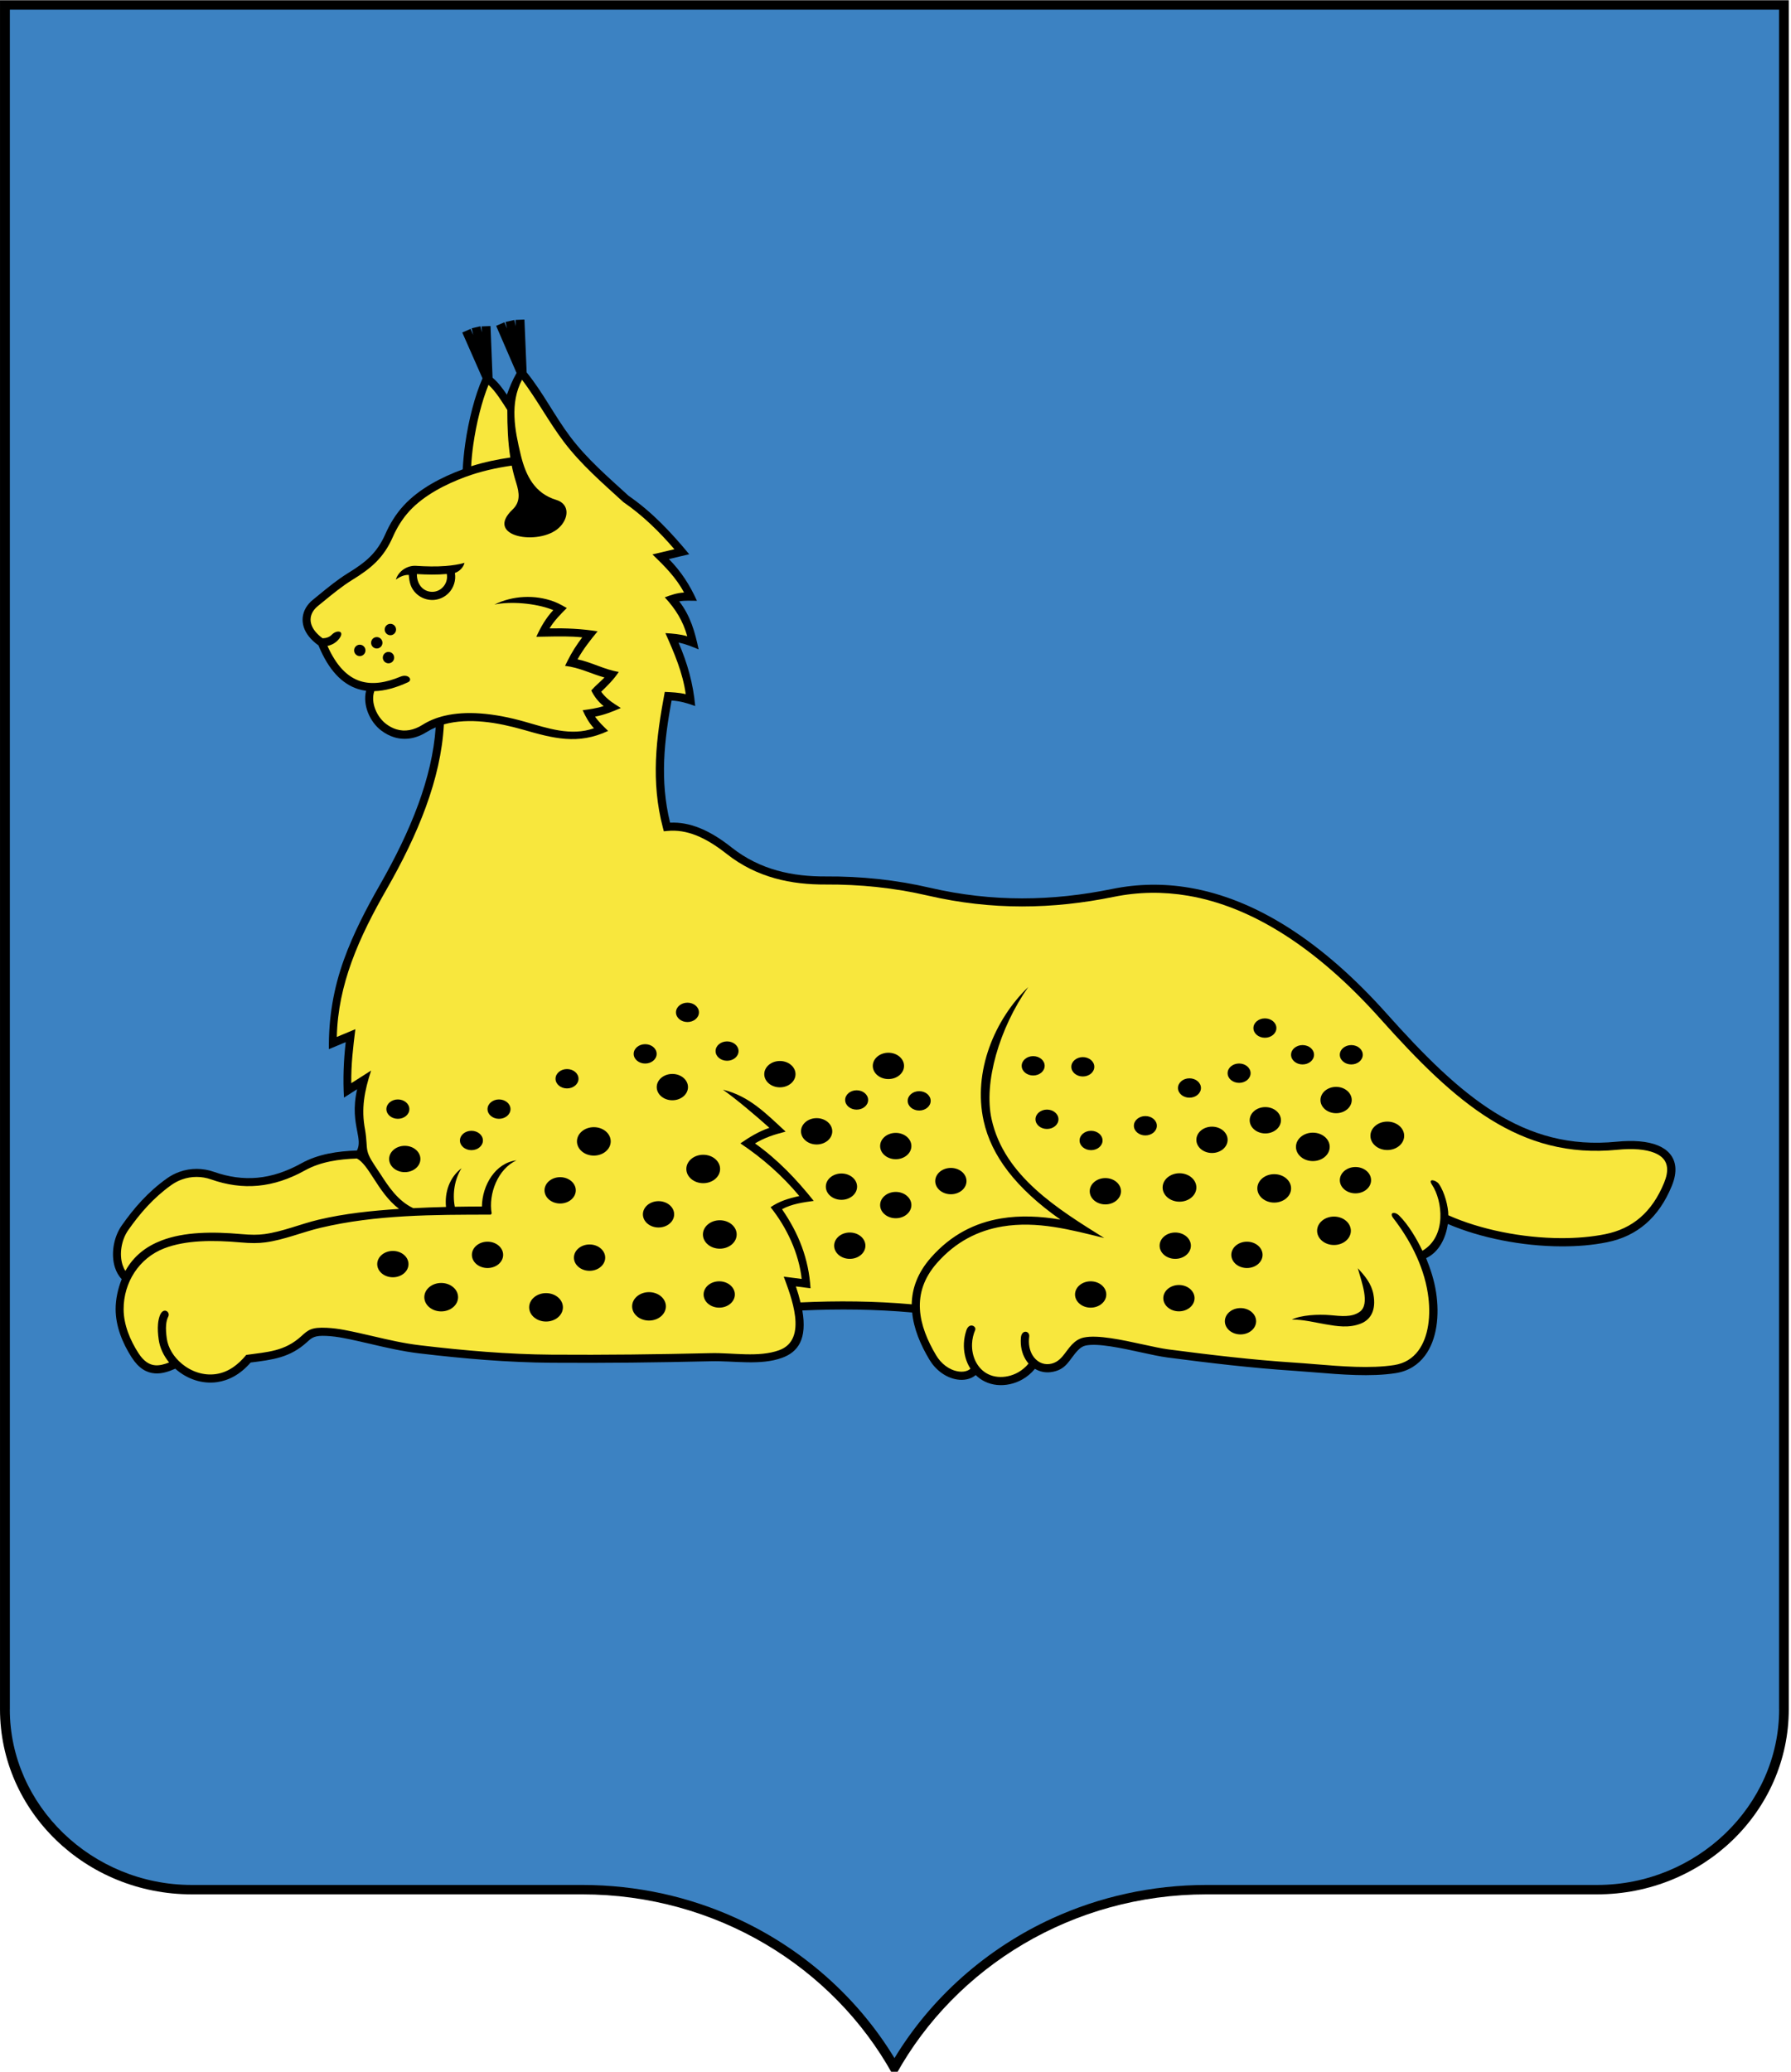 <svg xmlns="http://www.w3.org/2000/svg" width="300" height="347" viewBox="0 0 84.667 97.931" fill-rule="evenodd"><path d="m62.58 46.716c.828 0 1.5.672 1.5 1.5v1.5c0 .828-.672 1.5-1.5 1.5h-1.5v-4.5h1.5m0 6c1.657 0 3-1.343 3-3v-1.5c0-1.657-1.343-3-3-3h-3v7.5h3m-6-7.5h1.5v7.5h-1.5v-7.5m-3 0h1.5v7.5h-1.5l-3-4.709v4.709h-1.5v-7.5h1.5l3 4.709v-4.709m-22.5 0h4.5v1.5h-3v1.5h3v1.5h-3v1.5h3v1.5h-4.5v-7.5m-6 0h1.5v6h3v1.5h-4.5v-7.5m15.75 6h1.5c1.242 0 2.25-1.01 2.25-2.25 0-1.242-1.026-2.246-2.25-2.25h-1.5v1.5h1.5c.414 0 .75.336.75.75 0 .414-.336.75-.75.75h-1.5v1.5m1.5-7.5c2.899 0 5.25 2.351 5.25 5.25 0 2.899-2.351 5.25-5.25 5.25-2.899 0-5.25-2.351-5.25-5.25 0-2.899 2.351-5.25 5.25-5.25m0 1.5c2.071 0 3.75 1.679 3.75 3.75 0 2.071-1.679 3.75-3.75 3.75-2.071 0-3.75-1.679-3.75-3.75 0-2.071 1.679-3.75 3.75-3.75" fill="#a90000"/><g transform="matrix(.386 0 0 .387 1.858-8.722)"><path d="m104.47 275.84c-7.26-13.04-21.552-21.919-37.994-21.919h-47.809c-12.965 0-23.48-10.124-23.48-22.608v-208.75h219.07v208.75c0 12.484-10.515 22.608-23.48 22.608h-47.809c-16.442 0-30.734 8.875-37.994 21.919h-.509"/><g fill-rule="nonzero"><path d="m104.73 273.92c-4.496-7.405-11.307-13.423-19.35-17.08-5.728-2.608-12.134-4.067-18.895-4.068v-.004h-.003v.004h-47.809v-.004h-.003v.004c-12.213-0-22.282-9.697-22.282-21.456h.005v-0-207.6h216.68v207.6 0h.005c0 11.759-10.07 21.455-22.282 21.456v-.004h-.003v.004h-47.809v-.004h-.003v.004c-6.761 0-13.167 1.46-18.895 4.068-8.04 3.662-14.854 9.679-19.35 17.08" fill="#3c82c2"/><path d="m51.855 79.86c.057-1.056.161-2.098.308-3.134.407-2.867 1.2-5.929 2.115-7.973l-2.476-5.6 1.01-.443.327.739-.189-.816 1.07-.245.172.747-.029-.729 1.096-.043.253 6.309c.692.571 1.245 1.341 1.754 2.074.316-.861.658-1.742 1.184-2.649l-2.501-5.761 1.01-.434.325.749-.181-.787 1.07-.245.176.766-.032-.772 1.096-.043.272 6.454c1.992 2.437 3.441 5.35 5.349 7.873v0c2.05 2.71 4.634 4.92 7.13 7.197 2.872 1.975 5.22 4.476 7.431 7.142l-2.491.586c1.499 1.52 2.562 3.166 3.434 5.097-.721-.001-1.458-.055-2.172.07 1.365 1.744 1.936 3.746 2.379 5.866-.806-.329-1.594-.667-2.457-.825 1.094 2.531 1.791 5 2.039 7.746-.962-.357-1.855-.61-2.894-.677-.445 2.425-.81 4.859-.905 7.329-.095 2.476.082 4.997.722 7.593 1.202-.055 2.383.167 3.57.635 1.302.513 2.612 1.324 3.963 2.391 1.751 1.383 3.628 2.273 5.567 2.815 1.952.546 3.97.74 5.986.728 2.134-.013 4.262.088 6.38.314 2.124.226 4.245.578 6.358 1.067 3.829.885 7.579 1.295 11.281 1.298 3.706.002 7.369-.403 11.02-1.148h.003c1.569-.32 3.146-.492 4.728-.517h.002c1.583-.025 3.166.097 4.748.365 8.114 1.371 16.26 6.557 24.15 15.367 4.542 5.073 8.74 9.287 13.239 12.08 4.455 2.766 9.219 4.14 14.936 3.574 2.01-.199 3.777-.066 5.05.456.598.246 1.092.581 1.457 1.01.377.443.61.976.673 1.604.066.671-.065 1.446-.429 2.331-.799 1.942-1.858 3.473-3.181 4.615-1.331 1.149-2.92 1.898-4.768 2.268h-.003c-.869.174-1.779.301-2.717.384-.921.081-1.883.118-2.873.115-4.77-.018-9.907-1.028-13.887-2.736-.237 1.665-1.052 3.431-2.659 4.174.546 1.351.989 2.7 1.214 4.149.225 1.45.247 2.896.038 4.216-.213 1.35-.666 2.571-1.387 3.538-.838 1.121-2.024 1.9-3.602 2.145-3.03.47-6.666.172-9.944-.097-.887-.073-1.749-.143-2.513-.193h-.009c-2.582-.168-5.164-.406-7.746-.686-2.558-.277-5.143-.6-7.737-.937-.859-.112-1.964-.351-3.16-.611-2.483-.539-5.371-1.166-6.851-.849h-.004c-.36.078-.661.29-.935.572-1.112 1.15-1.381 2.441-3.376 2.683-.661.08-1.327-.069-1.896-.411-.931 1.118-2.067 1.667-3.097 1.882-1.02.213-2.1.133-3.046-.33-.418-.204-.789-.472-1.11-.788-.618.527-1.475.663-2.262.544-1.443-.219-2.685-1.211-3.42-2.441-1.091-1.825-1.913-3.766-2.102-5.746-4.471-.405-8.968-.453-13.451-.248.602 3.477-.505 5.064-2.471 5.78-2.665.97-5.881.356-8.689.422-3.247.077-6.501.135-9.763.168-3.254.033-6.508.041-9.762.018-2.722-.019-5.426-.146-8.118-.347-2.705-.202-5.406-.479-8.105-.799-2.058-.244-3.949-.683-5.858-1.127h-.002c-1.136-.264-2.279-.53-3.439-.751-.679-.129-1.37-.222-2.061-.255-1.483-.073-1.779.196-2.41.769-2.081 1.891-4.181 2.139-6.891 2.481-1.262 1.464-2.696 2.195-4.109 2.395-.917.13-1.82.034-2.66-.232-.907-.287-1.75-.775-2.459-1.408-.834.368-1.672.635-2.515.569-1.01-.079-1.962-.61-2.828-1.954-1.121-1.741-1.959-3.791-1.963-5.889-.002-1.237.292-2.53.746-3.666-.386-.396-.656-.894-.826-1.417-.503-1.553-.22-3.649.838-5.15.74-1.049 1.533-2.065 2.43-3.02.901-.964 1.906-1.87 3.064-2.696l.005-.004c.251-.179.506-.335.762-.468.26-.136.526-.252.796-.348 1.385-.495 2.87-.476 4.214-.005 1.817.636 3.581.883 5.342.72 1.764-.164 3.534-.74 5.357-1.749 2.092-1.158 4.477-1.492 6.832-1.576.348-.694.209-1.415.03-2.34-.241-1.248-.545-2.819-.014-5.145l-1.61 1.025c-.132-2.281-.044-4.504.213-6.776l-2.063.86c-.037-3.816.557-7.383 1.858-10.976 1.157-3.195 2.728-6.195 4.37-9.06 1.871-3.263 3.514-6.574 4.729-9.892 1.146-3.132 1.912-6.269 2.127-9.379-.382.159-.734.339-1.055.54v.002l-.008.005c-1.302.816-2.683 1.07-4.03.659-.552-.169-1.068-.444-1.531-.786l-.022-.017h-.002c-1.415-1.057-2.315-3.115-1.879-4.867-.345-.046-.684-.122-1.016-.229-1.918-.619-3.559-2.266-4.817-5.322-.464-.331-.852-.692-1.157-1.071-1.216-1.508-.996-3.312.49-4.51.258-.208.471-.382.69-.561 1.107-.907 2.333-1.908 3.602-2.687h0c2.154-1.321 3.547-2.441 4.586-4.803.522-1.185 1.263-2.409 2.229-3.452 1.907-2.06 4.616-3.453 7.241-4.421"/><path d="m49.549 111.04c-.181 3.352-.983 6.72-2.21 10.07-1.236 3.377-2.904 6.737-4.8 10.04-1.621 2.827-3.17 5.782-4.3 8.902-1.045 2.885-1.736 5.921-1.802 9.142l2.27-.946c-.273 2.188-.537 4.386-.498 6.594l2.426-1.544c-.805 2.476-1.243 4.621-.737 7.239.217 1.287.152 1.964.279 2.546.164.748.578 1.337 1.603 2.86.979 1.512 2.118 3.268 4.02 4.166 1.336-.07 2.673-.118 4.01-.15-.188-1.777.428-3.622 1.901-4.729-.863 1.362-1.127 3.123-.824 4.707 1.106-.02 2.213-.03 3.319-.034.036-2.608 1.662-5.337 4.24-5.638-2.291 1.042-3.462 4.103-3.044 6.489l-.106.143c-6.996.012-14.04-.007-20.879 1.614-2.225.528-4.439 1.464-6.7 1.77-.904.123-1.81.121-3.075.009-3.337-.296-6.704-.291-9.334.721-3.101 1.193-4.988 4.174-4.982 7.439.004 1.901.793 3.775 1.807 5.35.667 1.036 1.359 1.442 2.062 1.497.539.042 1.113-.11 1.701-.344-.673-.823-1.13-1.786-1.271-2.779-.095-.668-.144-1.325-.085-1.939.031-.327.093-.64.194-.935.417-1.218 1.351-.529 1.061.044-.147.291-.228.624-.262.985-.05.521-.004 1.104.081 1.708.162 1.148.858 2.261 1.85 3.081.564.466 1.222.835 1.932 1.06.705.223 1.46.304 2.222.197 1.556-.22 2.752-1.164 3.726-2.343 2.618-.364 4.698-.429 6.739-2.284.84-.763 1.233-1.12 3.129-1.027.739.036 1.471.132 2.198.271 1.212.231 2.351.496 3.482.759 1.877.437 3.736.869 5.751 1.108 2.69.318 5.378.594 8.06.795 2.697.202 5.381.328 8.05.347 3.249.023 6.5.015 9.75-.018 3.243-.033 6.493-.091 9.747-.168 2.676-.063 5.847.556 8.372-.363 3.593-1.308 1.399-6.651.552-8.98l2.195.278c-.343-3.139-1.845-6.316-3.81-8.759 1.08-.738 2.168-1.066 3.524-1.366-2.117-2.522-4.502-4.617-7.221-6.43 1.108-.767 2.272-1.47 3.553-1.902-1.644-1.469-4.045-3.499-5.688-4.653 3.212.756 5.302 2.936 7.675 5.116-.65.177-1.299.343-1.932.578h-.002c-.641.238-1.247.526-1.817.865 2.778 1.967 5.077 4.377 7.194 7.02-1.27.174-2.715.371-3.884 1.019 2.047 2.952 3.267 6.05 3.492 9.652l-1.795-.227c.236.704.425 1.355.569 1.957 4.537-.214 9.09-.172 13.617.232.033-1.918.709-3.843 2.348-5.7 2.486-2.817 5.421-4.26 8.59-4.789 2.335-.39 4.79-.28 7.28.143-5.468-3.837-8.468-7.812-9.406-12.05-1.339-6.04 1.341-12.408 5.456-16.354-3.529 5.02-5.478 11.652-4.484 16.14 1.546 6.975 8.18 11.01 13.798 14.512-4.097-1.01-8.218-2.121-12.48-1.41-2.954.493-5.69 1.839-8.01 4.465-1.628 1.845-2.192 3.755-2.085 5.639.109 1.917.907 3.83 1.987 5.638.583.975 1.565 1.79 2.713 1.964.505.077 1.09.022 1.486-.332-.075-.116-.144-.236-.209-.358-.427-.812-.635-1.765-.59-2.742.024-.528.123-1.064.3-1.59.348-1.03 1.269-.484 1.079-.038-.233.546-.358 1.114-.383 1.671-.037.801.131 1.577.476 2.234.339.644.849 1.173 1.502 1.492.746.364 1.603.415 2.405.248.841-.175 1.771-.627 2.538-1.546-.138-.157-.264-.329-.376-.515v-.002c-.425-.706-.65-1.614-.563-2.645.088-1.047 1.114-.842 1.019-.128-.12.901.049 1.678.398 2.26.235.388.548.689.906.877.349.184.746.262 1.156.212 1.435-.174 1.901-1.478 2.774-2.382.402-.416.863-.732 1.446-.858h.004c1.689-.362 4.69.289 7.269.849 1.19.258 2.29.497 3.078.599 2.556.333 5.121.652 7.713.933 2.568.279 5.136.515 7.704.682h.009c.84.055 1.672.123 2.529.193 3.23.265 6.81.559 9.714.108 1.296-.201 2.269-.838 2.953-1.756v-.002c.622-.835 1.016-1.904 1.204-3.093.193-1.219.171-2.561-.038-3.912-.545-3.514-2.324-6.728-4.231-9.183-.543-.699.161-.862.724-.309 1.126 1.107 2.177 2.881 2.84 4.293l.02-.009c2.992-1.77 2.44-6.135 1.161-8.05-.57-.851.502-.584.845-.095.691.986 1.157 2.776 1.15 3.818 3.903 1.742 9.04 2.777 13.808 2.795.935.003 1.869-.034 2.787-.115.901-.079 1.775-.201 2.608-.368h.003c1.68-.337 3.117-1.011 4.311-2.042 1.204-1.039 2.173-2.446 2.911-4.24.299-.727.409-1.343.359-1.855-.042-.418-.193-.77-.438-1.057-.257-.302-.623-.545-1.078-.732-1.113-.458-2.717-.569-4.569-.386-5.961.591-10.924-.839-15.561-3.718-4.593-2.852-8.853-7.126-13.454-12.264-7.732-8.636-15.684-13.713-23.57-15.05-1.529-.258-3.053-.376-4.57-.353-1.518.024-3.034.189-4.544.497h-.003c-3.711.757-7.441 1.169-11.218 1.167-3.781-.003-7.606-.42-11.504-1.321-2.075-.48-4.156-.825-6.241-1.047-2.091-.223-4.182-.322-6.27-.31-2.102.012-4.21-.191-6.255-.763-2.059-.576-4.055-1.523-5.919-2.995-1.273-1-2.499-1.766-3.709-2.243-1.184-.467-2.354-.66-3.539-.541l-.422.042-.109-.411c-.752-2.84-.959-5.588-.856-8.283.108-2.808.564-5.575 1.08-8.332.862.038 1.726.074 2.568.277-.365-2.631-1.416-5.05-2.492-7.457.912.057 1.792.121 2.677.382-.524-1.89-1.441-3.337-2.752-4.752.781-.297 1.511-.544 2.355-.588-.965-1.829-2.387-3.236-3.864-4.656l2.686-.632c-1.839-2.143-3.884-4.137-6.219-5.738l-.03-.021-.025-.022c-2.55-2.327-5.183-4.586-7.278-7.356v-0c-1.839-2.432-3.273-5.142-5.105-7.565-1.532 2.879-.891 6.168-.15 9.213.62 2.55 1.724 4.672 4.335 5.46 1.72.519 1.53 2.316.321 3.421-2.439 2.227-9.202 1.103-5.666-2.245.954-.903.855-1.977.428-3.314-.215-.671-.389-1.354-.529-2.047-1.885.272-3.787.683-5.69 1.385-2.379.877-5.04 2.218-6.829 4.15-.88.95-1.561 2.079-2.045 3.179-1.124 2.553-2.653 3.825-4.981 5.252h-0c-1.199.736-2.402 1.719-3.49 2.608h-.002c-.254.207-.504.412-.695.566-1.061.855-1.21 2.026-.338 3.108.235.291.535.573.897.838.041 0.0.081 0 .12-.002.09-.005.181-.016.27-.035.274-.057.544-.184.759-.409.587-.61 1.6-.48.925.451-.383.528-.921.816-1.471.932 1.1 2.46 2.456 3.794 4 4.293 1.462.472 3.129.213 4.935-.537.958-.398 1.564.39.923.683-1.44.66-2.821 1.055-4.122 1.086-.48 1.406.32 3.166 1.453 4.01l.02.017c.372.275.783.498 1.227.634 1.053.322 2.154.111 3.208-.551l.002-.002.008-.005v0c.397-.249.819-.464 1.263-.645.448-.182.926-.333 1.434-.453 2.554-.603 5.859-.395 9.861.74 2.714.77 5.61 1.788 8.425.788-.614-.668-1.01-1.384-1.382-2.203.873-.116 1.722-.239 2.57-.5l-.022-.018-0.0 0c-.653-.542-1.126-1.144-1.495-1.897.5-.571 1.089-1.041 1.618-1.582-1.677-.465-3.045-1.213-4.83-1.421l.318-.635c.498-1.01 1.111-1.956 1.789-2.848-1.442-.149-2.895-.121-4.349-.093h-.002l-1.273.024c.552-1.214 1.164-2.272 2.077-3.259-.089-.038-.18-.074-.272-.108h-.002c-1.953-.724-4.931-.991-6.935-.57 2.238-1.101 4.945-1.234 7.283-.368.336.125.669.278.997.463l.008.004.578.326c-.758.744-1.56 1.567-2.114 2.484 1.997-.037 3.915.048 5.886.36-.899 1.082-1.77 2.19-2.458 3.422 1.745.356 3.249 1.245 5.05 1.538-.622.931-1.356 1.651-2.151 2.418.207.303.519.642.916.972v.002c.456.378.992.694 1.487 1.016-1.02.444-2.054.849-3.152 1.053.443.654 1.035 1.194 1.596 1.745-3.692 1.726-6.707.911-10.426-.155-3.03-.858-6.573-1.499-9.687-.647m-10.645 53.03l-.003-0c-2.183.079-4.424.376-6.364 1.45-1.947 1.077-3.846 1.694-5.748 1.87-1.907.177-3.809-.087-5.76-.77-1.131-.396-2.382-.412-3.55.005-.227.081-.452.179-.671.293-.224.117-.44.248-.645.394l-.005.004c-1.099.783-2.054 1.645-2.912 2.563-.862.922-1.627 1.903-2.344 2.919-.882 1.251-1.121 2.989-.706 4.271.083.256.195.505.347.727 1.01-1.826 2.55-2.993 4.407-3.708 2.809-1.081 6.318-1.094 9.775-.787 1.197.106 2.04.109 2.856-0 2.224-.301 4.413-1.235 6.602-1.754 3.236-.768 6.561-1.1 9.873-1.324-1.376-1.047-2.296-2.466-3.113-3.728-.705-1.089-1.327-2.049-2.041-2.423m18.414-91.43c-.683-1.051-1.373-2.213-2.301-3.074-.805 1.951-1.497 4.703-1.865 7.301-.124.876-.215 1.759-.26 2.643 1.607-.509 3.207-.836 4.795-1.067-.295-1.877-.372-3.821-.369-5.803" fill="#f8e73d"/><path d="m163.39 180.64c.359 1.967-.361 3.092-1.534 3.56-1.461.583-2.931.332-4.37.084-1.352-.232-2.707-.58-4.088-.574 1.132-.542 3.193-.665 4.701-.536 1.267.108 2.619.312 3.625-.417 1.279-.927.219-3.61-.246-5.314.875.948 1.67 1.874 1.912 3.197"/><path d="m43.665 93.33c.322-1.05 1.407-1.746 2.463-1.68 1.218.076 2.444.114 3.662.016.787-.063 1.63-.186 2.287-.38-.152.582-.636 1.054-1.182 1.235.155.89-.14 1.831-.786 2.477h-.002c-.462.462-1.085.764-1.778.817-.786.059-1.586-.224-2.168-.779-.691-.659-.849-1.413-.909-2.278-.586-.022-1.11.245-1.588.571m2.579-.673c-.014.572.161 1.131.5 1.538.39.469 1 .691 1.588.62 1.052-.128 1.771-1.15 1.574-2.169-1.214.112-2.446.084-3.662.011"/></g><circle cx="42.765" cy="102.86" r=".696"/><circle cx="41.33" cy="101.05" r=".696"/><circle cx="42.997" cy="99.43" r=".696"/><circle cx="39.25" cy="101.98" r=".696"/><ellipse cx="79.38" cy="146.19" rx="1.407" ry="1.182"/><ellipse cx="43.915" cy="158.01" rx="1.407" ry="1.182"/><ellipse cx="74.2" cy="151.26" rx="1.407" ry="1.182"/><ellipse cx="84.23" cy="150.92" rx="1.407" ry="1.182"/><ellipse cx="56.3" cy="158.01" rx="1.407" ry="1.182"/><ellipse cx="52.923" cy="161.84" rx="1.407" ry="1.182"/><ellipse cx="64.63" cy="154.3" rx="1.407" ry="1.182"/><ellipse cx="100.1" cy="156.89" rx="1.407" ry="1.182"/><ellipse cx="107.76" cy="157" rx="1.407" ry="1.182"/><ellipse cx="123.41" cy="159.25" rx="1.407" ry="1.182"/><ellipse cx="150.1" cy="148.11" rx="1.407" ry="1.182"/><ellipse cx="160.68" cy="151.37" rx="1.407" ry="1.182"/><ellipse cx="154.71" cy="151.37" rx="1.407" ry="1.182"/><ellipse cx="146.94" cy="153.62" rx="1.407" ry="1.182"/><ellipse cx="140.86" cy="155.43" rx="1.407" ry="1.182"/><ellipse cx="128.81" cy="161.84" rx="1.407" ry="1.182"/><ellipse cx="135.46" cy="160.04" rx="1.407" ry="1.182"/><ellipse cx="128.76" cy="180.65" rx="1.914" ry="1.608"/><ellipse cx="130.56" cy="168.04" rx="1.914" ry="1.608"/><ellipse cx="90.7" cy="153.74" rx="1.914" ry="1.608"/><ellipse cx="103.99" cy="152.73" rx="1.914" ry="1.608"/><ellipse cx="95.2" cy="160.72" rx="1.914" ry="1.608"/><ellipse cx="104.89" cy="162.52" rx="1.914" ry="1.608"/><ellipse cx="111.64" cy="166.8" rx="1.914" ry="1.608"/><ellipse cx="104.89" cy="169.73" rx="1.914" ry="1.608"/><ellipse cx="98.24" cy="167.48" rx="1.914" ry="1.608"/><ellipse cx="99.26" cy="174.69" rx="1.914" ry="1.608"/><ellipse cx="139.57" cy="181.1" rx="1.914" ry="1.608"/><ellipse cx="147.11" cy="183.92" rx="1.914" ry="1.608"/><ellipse cx="139.12" cy="174.69" rx="1.914" ry="1.608"/><ellipse cx="147.9" cy="175.81" rx="1.914" ry="1.608"/><ellipse cx="158.56" cy="172.87" rx="2.067" ry="1.736"/><ellipse cx="165.09" cy="161.27" rx="2.067" ry="1.736"/><ellipse cx="139.64" cy="167.58" rx="2.067" ry="1.736"/><ellipse cx="151.24" cy="167.69" rx="2.067" ry="1.736"/><ellipse cx="155.97" cy="162.62" rx="2.067" ry="1.736"/><ellipse cx="150.15" cy="159.37" rx="1.914" ry="1.608"/><ellipse cx="158.82" cy="156.9" rx="1.914" ry="1.608"/><ellipse cx="161.19" cy="166.69" rx="1.914" ry="1.608"/><ellipse cx="121.72" cy="152.72" rx="1.407" ry="1.182"/><ellipse cx="127.8" cy="152.84" rx="1.407" ry="1.182"/><ellipse cx="83.34" cy="173.32" rx="2.067" ry="1.736"/><ellipse cx="67.914" cy="161.95" rx="2.067" ry="1.736"/><ellipse cx="49.22" cy="180.98" rx="2.067" ry="1.736"/><ellipse cx="62.06" cy="182.22" rx="2.067" ry="1.736"/><ellipse cx="74.67" cy="182.1" rx="2.067" ry="1.736"/><ellipse cx="81.31" cy="165.32" rx="2.067" ry="1.736"/><ellipse cx="44.759" cy="164.1" rx="1.914" ry="1.608"/><ellipse cx="77.53" cy="155.32" rx="1.914" ry="1.608"/><ellipse cx="63.788" cy="167.93" rx="1.914" ry="1.608"/><ellipse cx="75.837" cy="170.86" rx="1.914" ry="1.608"/><ellipse cx="83.27" cy="180.65" rx="1.914" ry="1.608"/><ellipse cx="67.39" cy="176.15" rx="1.914" ry="1.608"/><ellipse cx="54.893" cy="175.81" rx="1.914" ry="1.608"/><ellipse cx="43.3" cy="176.94" rx="1.914" ry="1.608"/><ellipse cx="143.62" cy="161.76" rx="1.914" ry="1.608"/></g></svg>